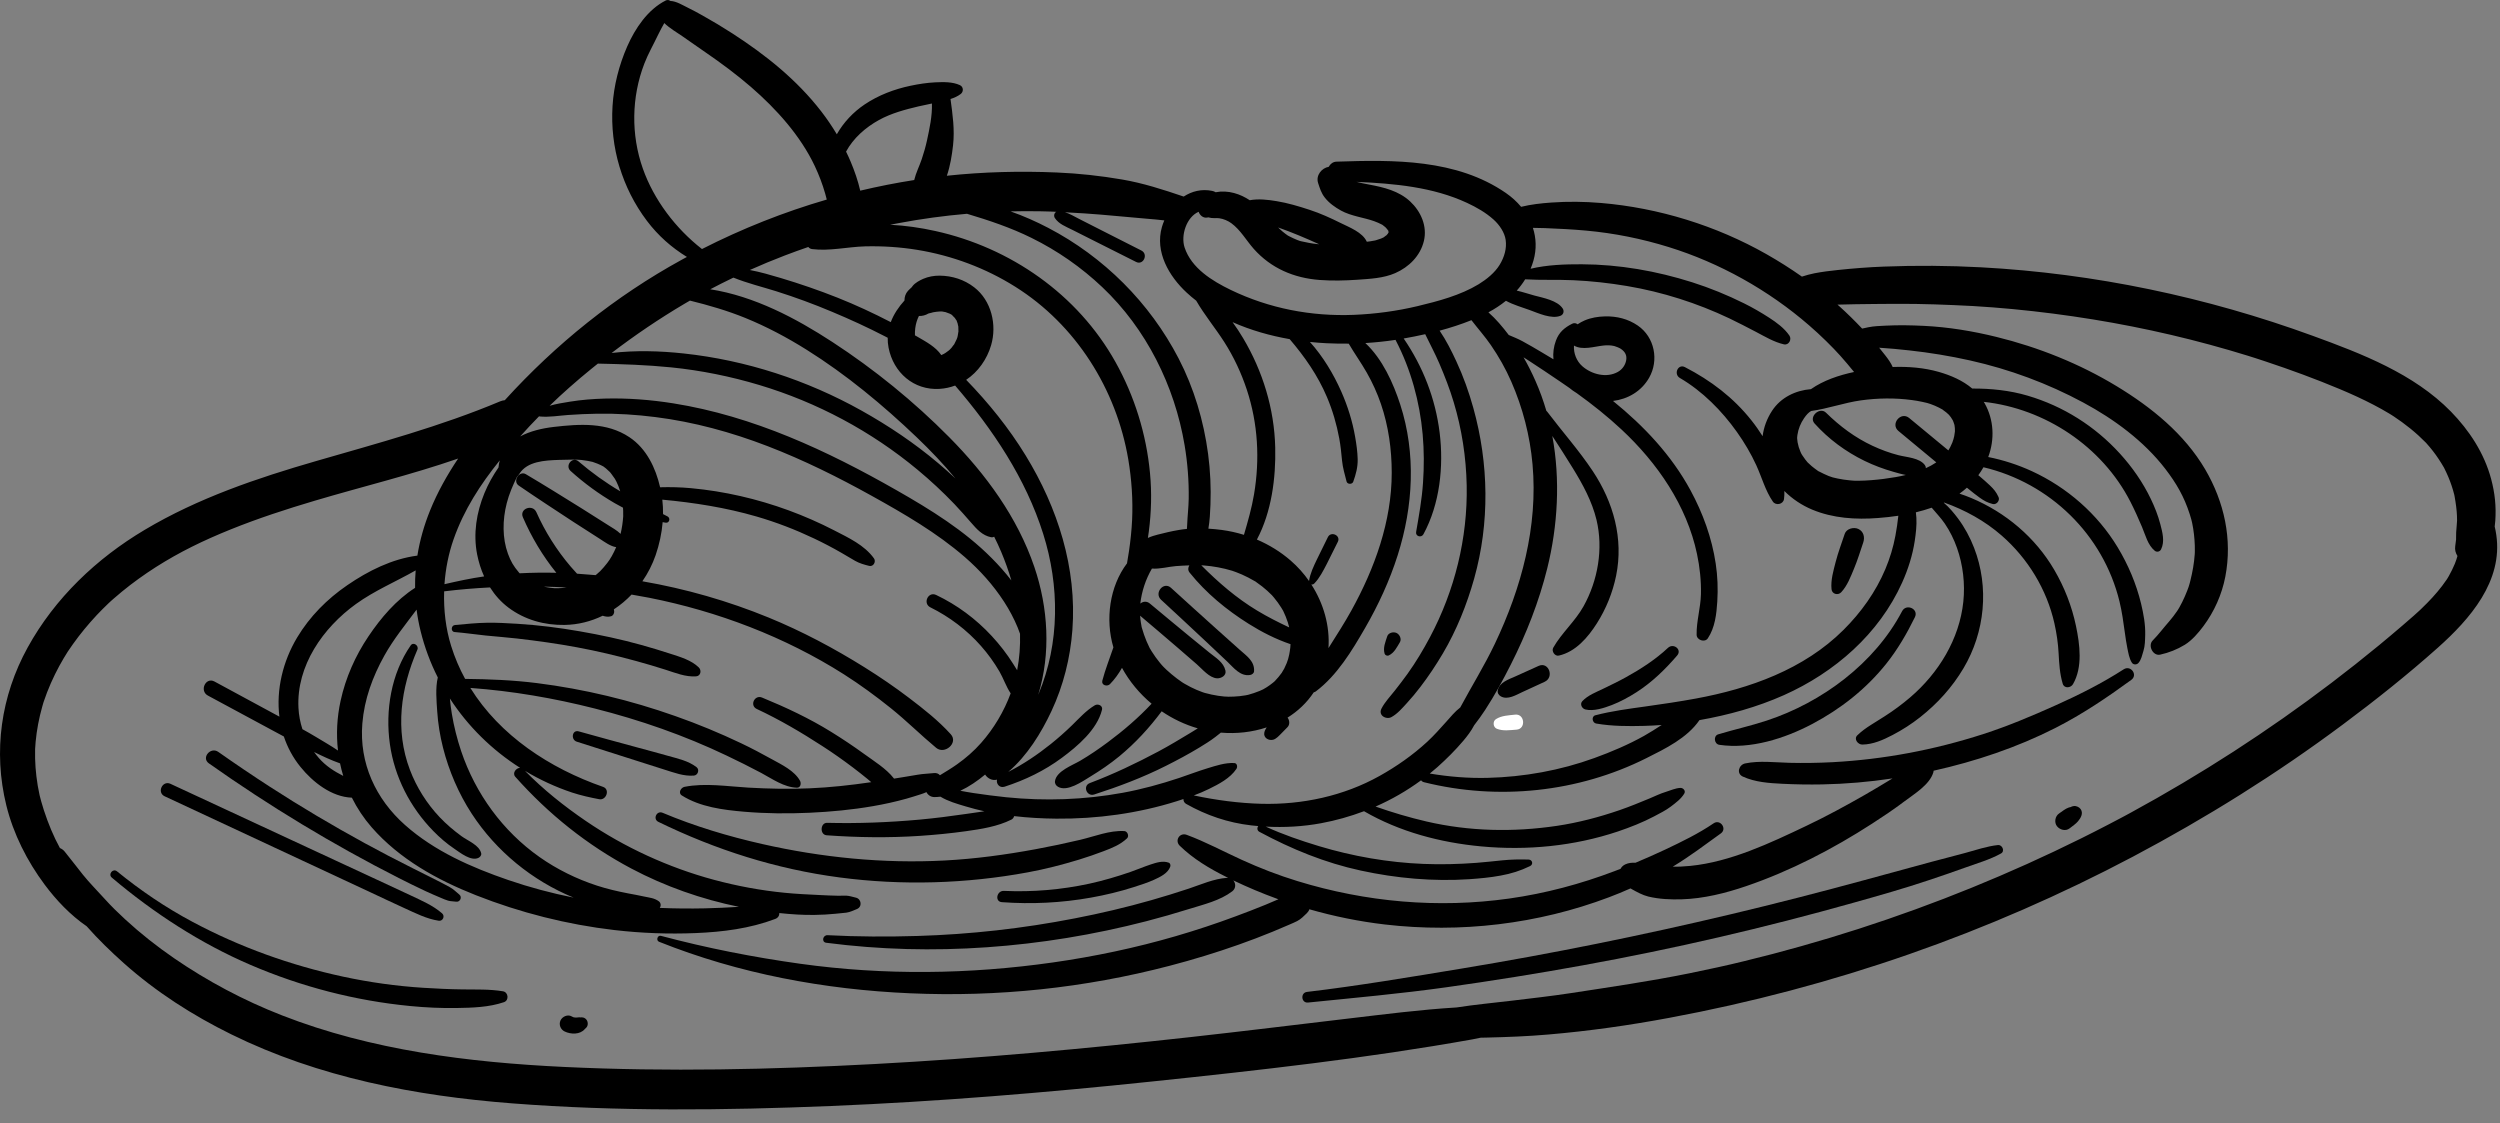 <svg width="158" height="71" viewBox="0 0 158 71" fill="currentColor" xmlns="http://www.w3.org/2000/svg">

<rect x="0" y="0" width="158" height="71" fill="#808080" stroke="none"/>

<path fill-rule="evenodd" clip-rule="evenodd" d="M87.751 14.691L87.749 14.693L87.751 14.691H87.751Z" fill="currentColor"/>

<path fill-rule="evenodd" clip-rule="evenodd" d="M87.745 14.722C87.748 14.716 87.751 14.708 87.755 14.702H87.754C87.75 14.71 87.748 14.716 87.745 14.722Z" fill="currentColor"/>

<path fill-rule="evenodd" clip-rule="evenodd" d="M95.756 45.165C95.338 45.214 94.911 45.218 94.545 45.448C94.324 45.587 94.36 45.966 94.602 46.059C95.005 46.217 95.425 46.143 95.846 46.114C96.456 46.07 96.367 45.095 95.756 45.165Z" fill="white"/>
<path fill-rule="evenodd" clip-rule="evenodd" d="M134.219 42.3C132.856 43.179 131.379 43.923 129.901 44.583C128.409 45.253 126.91 45.886 125.352 46.39C122.252 47.392 119.058 47.997 115.804 48.171C114.903 48.218 114 48.232 113.098 48.21C112.175 48.187 111.203 48.06 110.292 48.249C109.895 48.333 109.721 48.886 110.148 49.081C110.926 49.436 111.814 49.495 112.657 49.536C113.491 49.577 114.325 49.591 115.16 49.575C116.65 49.546 118.135 49.419 119.607 49.196C119.026 49.547 118.446 49.899 117.856 50.237C116.656 50.922 115.442 51.583 114.194 52.178C111.853 53.295 109.36 54.473 106.822 54.725C106.412 54.764 106.066 54.782 105.72 54.772C106.776 54.135 107.759 53.391 108.759 52.67C109.169 52.375 108.72 51.75 108.302 52.033C107.336 52.689 106.298 53.193 105.245 53.691C104.625 53.982 103.998 54.261 103.365 54.525C103.144 54.515 102.923 54.533 102.725 54.625C102.582 54.691 102.481 54.789 102.421 54.908C102.297 54.955 102.172 55.004 102.047 55.053C99.9 55.869 97.665 56.465 95.388 56.787C90.892 57.422 86.328 57.015 81.992 55.683C80.793 55.316 79.617 54.861 78.475 54.339C77.316 53.812 76.195 53.204 74.998 52.761C74.555 52.597 74.222 53.12 74.561 53.452C75.409 54.278 76.431 54.888 77.483 55.413C77.528 55.436 77.576 55.458 77.621 55.481C77.6 55.479 77.581 55.479 77.559 55.479C76.713 55.534 75.919 55.897 75.123 56.163C74.344 56.421 73.558 56.665 72.767 56.89C71.169 57.347 69.552 57.726 67.921 58.042C64.641 58.681 61.331 59.052 57.99 59.153C56.1 59.21 54.191 59.204 52.303 59.104C51.999 59.088 51.901 59.542 52.218 59.583C55.593 60.021 58.971 60.106 62.367 59.868C65.773 59.63 69.141 59.077 72.448 58.221C73.356 57.985 74.261 57.727 75.157 57.446C76.078 57.159 77.099 56.923 77.876 56.333C78.121 56.147 78.109 55.831 77.944 55.64C78.844 56.072 79.764 56.458 80.703 56.8C80.734 56.812 80.766 56.821 80.796 56.833C80.525 56.942 80.258 57.067 79.983 57.179C79.358 57.435 78.727 57.677 78.094 57.911C76.852 58.374 75.59 58.792 74.314 59.163C71.772 59.905 69.178 60.45 66.558 60.825C61.264 61.581 55.883 61.649 50.584 60.911C47.611 60.497 44.675 59.919 41.77 59.145C41.554 59.088 41.444 59.438 41.653 59.52C46.7 61.538 52.097 62.54 57.52 62.776C63.054 63.02 68.552 62.442 73.913 61.04C75.389 60.655 76.847 60.21 78.285 59.702C79.004 59.448 79.716 59.177 80.421 58.888C80.784 58.74 81.145 58.587 81.504 58.429C81.663 58.361 81.825 58.29 81.981 58.212C82.224 58.087 82.398 57.899 82.594 57.712C82.672 57.636 82.724 57.554 82.751 57.466C84.311 57.913 85.901 58.238 87.519 58.427C92.293 58.984 97.191 58.407 101.691 56.706C102.151 56.532 102.603 56.347 103.049 56.147C103.073 56.163 103.097 56.176 103.121 56.19C103.444 56.372 103.811 56.573 104.17 56.661C104.855 56.827 105.586 56.858 106.288 56.837C107.671 56.794 109.05 56.45 110.354 56.005C113.138 55.056 115.85 53.65 118.317 52.054C119.007 51.609 119.692 51.15 120.346 50.656C120.976 50.179 121.949 49.603 122.187 48.816C122.198 48.779 122.203 48.742 122.205 48.709C124.86 48.117 127.473 47.24 129.891 46.012C131.594 45.147 133.158 44.092 134.697 42.969C135.13 42.655 134.664 42.015 134.219 42.3Z" fill="currentColor"/>

<path fill-rule="evenodd" clip-rule="evenodd" d="M68.862 55.845C67.087 56.232 65.261 56.386 63.447 56.304C62.992 56.282 62.85 56.982 63.319 57.017C65.201 57.154 67.09 57.062 68.945 56.73C69.862 56.566 70.77 56.349 71.657 56.064C72.091 55.925 72.532 55.785 72.945 55.597C73.319 55.427 73.803 55.197 73.957 54.784C73.992 54.69 73.969 54.561 73.861 54.52C73.487 54.383 73.088 54.516 72.727 54.633C72.293 54.776 71.873 54.959 71.442 55.108C70.597 55.4 69.736 55.653 68.862 55.845Z" fill="currentColor"/>

<path fill-rule="evenodd" clip-rule="evenodd" d="M42.371 41.318C41.762 41.121 41.148 40.931 40.53 40.761C39.253 40.406 37.951 40.126 36.644 39.9C35.334 39.671 34.018 39.505 32.691 39.423C32.058 39.386 31.424 39.347 30.791 39.357C30.101 39.367 29.434 39.439 28.749 39.502C28.506 39.525 28.474 39.922 28.731 39.945C29.385 40 30.034 40.095 30.689 40.164C31.347 40.23 32.006 40.279 32.665 40.353C33.936 40.499 35.208 40.675 36.466 40.91C37.728 41.144 38.975 41.439 40.212 41.779C40.829 41.949 41.444 42.129 42.054 42.324C42.674 42.523 43.336 42.795 43.993 42.746C44.288 42.724 44.351 42.369 44.166 42.185C43.698 41.722 42.987 41.517 42.371 41.318Z" fill="currentColor"/>

<path fill-rule="evenodd" clip-rule="evenodd" d="M43.855 49.017C44.11 48.997 44.229 48.642 44.019 48.482C43.494 48.08 42.851 47.949 42.217 47.769C41.608 47.595 40.994 47.433 40.382 47.267C39.112 46.921 37.84 46.578 36.572 46.222C36.155 46.105 36.056 46.751 36.456 46.876C37.708 47.269 38.956 47.671 40.206 48.071C40.801 48.262 41.394 48.456 41.99 48.639C42.608 48.831 43.205 49.068 43.855 49.017Z" fill="currentColor"/>

<path fill-rule="evenodd" clip-rule="evenodd" d="M28.72 53.646C29.094 53.898 29.758 54.437 30.233 54.22C30.335 54.173 30.439 54.056 30.413 53.933C30.299 53.41 29.565 53.14 29.165 52.845C28.677 52.488 28.213 52.095 27.796 51.656C26.976 50.793 26.326 49.761 25.904 48.646C24.95 46.124 25.328 43.478 26.379 41.058C26.489 40.804 26.125 40.544 25.956 40.79C24.721 42.573 24.34 44.909 24.641 47.034C24.936 49.108 25.919 51.018 27.378 52.514C27.788 52.935 28.233 53.318 28.72 53.646Z" fill="currentColor"/>

<path fill-rule="evenodd" clip-rule="evenodd" d="M64.968 55.13C66.061 54.929 67.143 54.648 68.206 54.325C68.73 54.165 69.248 53.983 69.76 53.79C70.305 53.583 70.798 53.386 71.229 52.983C71.376 52.844 71.261 52.536 71.06 52.524C70.123 52.469 69.177 52.862 68.273 53.075C67.34 53.296 66.406 53.493 65.464 53.667C63.55 54.021 61.632 54.282 59.686 54.384C55.82 54.587 51.937 54.196 48.165 53.341C46.022 52.855 43.903 52.22 41.877 51.368C41.501 51.208 41.241 51.764 41.609 51.942C45.241 53.712 49.05 54.926 53.06 55.454C57.004 55.976 61.056 55.855 64.968 55.13Z" fill="currentColor"/>

<path fill-rule="evenodd" clip-rule="evenodd" d="M87.763 41.427C88.117 41.263 88.28 40.909 88.473 40.589C88.596 40.386 88.458 40.095 88.259 40.003C88.064 39.911 87.744 39.987 87.672 40.218C87.558 40.575 87.396 40.935 87.507 41.312C87.537 41.409 87.671 41.468 87.763 41.427Z" fill="currentColor"/>

<path fill-rule="evenodd" clip-rule="evenodd" d="M108.662 47.073C110.633 47.362 112.786 46.677 114.517 45.764C116.326 44.809 117.933 43.549 119.211 41.948C119.928 41.052 120.518 40.034 121.022 39.005C121.277 38.485 120.478 38.122 120.212 38.628C118.482 41.923 115.146 44.394 111.655 45.542C110.645 45.874 109.615 46.103 108.598 46.407C108.268 46.505 108.333 47.025 108.662 47.073Z" fill="currentColor"/>

<path fill-rule="evenodd" clip-rule="evenodd" d="M105.415 40.945C104.635 41.678 103.692 42.287 102.757 42.803C102.293 43.061 101.817 43.287 101.34 43.52C100.885 43.741 100.359 43.936 100.007 44.309C99.827 44.498 99.978 44.787 100.202 44.84C100.726 44.965 101.374 44.746 101.867 44.559C102.409 44.35 102.943 44.057 103.431 43.745C104.417 43.11 105.234 42.313 105.995 41.429C106.323 41.048 105.758 40.622 105.415 40.945Z" fill="currentColor"/>

<path fill-rule="evenodd" clip-rule="evenodd" d="M97.244 42.083C96.749 42.308 96.253 42.53 95.757 42.755C95.336 42.944 94.76 43.124 94.658 43.632C94.626 43.794 94.721 43.937 94.856 44.013C95.284 44.253 95.817 43.921 96.209 43.74C96.681 43.523 97.152 43.304 97.624 43.088C98.246 42.8 97.877 41.8 97.244 42.083Z" fill="currentColor"/>

<path fill-rule="evenodd" clip-rule="evenodd" d="M116.366 37.429C116.75 37.017 116.96 36.454 117.173 35.941C117.399 35.402 117.568 34.838 117.757 34.285C117.87 33.955 117.783 33.586 117.444 33.428C117.157 33.295 116.696 33.408 116.586 33.741C116.394 34.325 116.169 34.909 116.017 35.503C115.874 36.062 115.694 36.661 115.753 37.241C115.784 37.552 116.165 37.646 116.366 37.429Z" fill="currentColor"/>

<path fill-rule="evenodd" clip-rule="evenodd" d="M157.441 30.277C157.007 28.648 156.066 27.207 154.897 26.011C152.555 23.616 149.252 22.349 146.168 21.224C139.437 18.767 132.367 17.281 125.21 16.894C123.158 16.785 121.108 16.769 119.055 16.849C118.084 16.886 117.116 16.962 116.152 17.064C115.654 17.115 115.165 17.177 114.674 17.271C114.401 17.324 114.139 17.4 113.881 17.482C113.156 16.972 112.406 16.498 111.638 16.062C108.458 14.257 104.827 13.136 101.186 12.828C100.137 12.74 99.093 12.726 98.042 12.801C97.411 12.846 96.76 12.916 96.135 13.071C95.861 12.743 95.535 12.448 95.171 12.196C92.048 10.044 88.091 10.094 84.46 10.217C84.249 10.223 84.07 10.362 83.975 10.543C83.543 10.613 83.139 11.078 83.308 11.578C83.416 11.908 83.507 12.209 83.728 12.488C83.998 12.836 84.37 13.097 84.751 13.308C85.394 13.663 86.228 13.753 86.85 13.98C87.02 14.043 87.184 14.111 87.344 14.197C87.352 14.201 87.358 14.205 87.362 14.207C87.368 14.211 87.375 14.215 87.382 14.221C87.441 14.266 87.499 14.311 87.555 14.358C87.586 14.385 87.674 14.493 87.663 14.477C87.689 14.512 87.717 14.549 87.74 14.588C87.742 14.598 87.744 14.606 87.745 14.617C87.746 14.619 87.746 14.623 87.748 14.625C87.747 14.635 87.749 14.654 87.753 14.691C87.756 14.683 87.759 14.675 87.762 14.668C87.762 14.67 87.763 14.67 87.763 14.67C87.76 14.678 87.756 14.684 87.753 14.691C87.753 14.695 87.754 14.699 87.754 14.703C87.757 14.695 87.762 14.687 87.766 14.68C87.763 14.688 87.757 14.696 87.754 14.703C87.755 14.711 87.756 14.717 87.757 14.726C87.749 14.73 87.746 14.728 87.745 14.722C87.743 14.726 87.741 14.728 87.74 14.732C87.741 14.73 87.743 14.726 87.745 14.722C87.744 14.716 87.746 14.706 87.751 14.693C87.745 14.707 87.736 14.72 87.727 14.74C87.721 14.752 87.71 14.767 87.7 14.783C87.674 14.814 87.644 14.848 87.618 14.879C87.635 14.854 87.525 14.942 87.445 15.002C87.409 15.018 87.317 15.065 87.284 15.076C87.183 15.113 87.083 15.144 86.981 15.176C86.953 15.184 86.93 15.19 86.91 15.196C86.808 15.219 86.701 15.235 86.597 15.251C86.525 15.261 86.454 15.269 86.383 15.278C86.115 14.68 85.275 14.366 84.733 14.096C84.097 13.78 83.444 13.481 82.769 13.262C82.085 13.037 81.394 12.83 80.684 12.713C80.125 12.621 79.537 12.551 78.984 12.654C78.684 12.457 78.359 12.297 77.993 12.199C77.618 12.097 77.21 12.074 76.829 12.15C76.764 12.111 76.688 12.078 76.6 12.062C75.936 11.929 75.323 12.087 74.809 12.423C73.538 11.99 72.234 11.568 70.909 11.343C69.549 11.11 68.177 10.96 66.8 10.902C64.476 10.802 62.153 10.861 59.842 11.107C60.057 10.48 60.164 9.793 60.233 9.181C60.344 8.189 60.206 7.238 60.072 6.257C60.306 6.183 60.529 6.085 60.721 5.937C60.91 5.789 60.894 5.488 60.669 5.382C60.194 5.161 59.618 5.183 59.108 5.204C58.587 5.229 58.059 5.311 57.548 5.419C56.523 5.634 55.52 6.013 54.645 6.601C53.925 7.085 53.312 7.736 52.887 8.486C52.587 7.984 52.258 7.502 51.903 7.041C50.358 5.043 48.391 3.471 46.281 2.109C45.669 1.713 45.047 1.341 44.412 0.986C44.101 0.81 43.791 0.642 43.471 0.486C43.132 0.322 42.763 0.084 42.38 0.06C42.374 0.06 42.37 0.06 42.365 0.06C42.286 -0.001 42.182 -0.024 42.075 0.031C40.938 0.603 40.142 1.793 39.641 2.933C39.12 4.122 38.791 5.41 38.712 6.704C38.551 9.304 39.314 11.876 40.886 13.958C41.595 14.897 42.44 15.64 43.413 16.239C43.309 16.296 43.205 16.35 43.099 16.409C38.886 18.718 35.13 21.741 31.904 25.292C31.805 25.302 31.706 25.325 31.608 25.366C27.834 26.952 23.912 28.001 19.988 29.136C16.239 30.22 12.52 31.478 9.149 33.484C6.101 35.295 3.468 37.8 1.748 40.922C0.056 43.992 -0.437 47.492 0.399 50.897C0.844 52.706 1.712 54.418 2.823 55.909C3.56 56.897 4.447 57.833 5.475 58.538C6.208 59.366 7.004 60.14 7.816 60.864C9.854 62.684 12.17 64.167 14.619 65.372C20.151 68.097 26.262 69.261 32.371 69.733C39.047 70.251 45.786 70.174 52.473 69.901C59.263 69.622 66.038 69.061 72.796 68.352C79.564 67.643 86.338 66.889 93.037 65.692C93.218 65.661 93.397 65.624 93.575 65.583C93.704 65.581 93.832 65.577 93.962 65.575C95.263 65.544 96.553 65.495 97.85 65.382C100.418 65.163 102.956 64.802 105.491 64.329C110.639 63.372 115.718 62.028 120.662 60.304C125.52 58.611 130.251 56.548 134.8 54.142C139.426 51.693 143.873 48.917 148.07 45.788C150.132 44.253 152.152 42.646 154.071 40.935C156.101 39.124 158.191 36.738 157.766 33.806C157.741 33.628 157.706 33.451 157.665 33.275C157.682 33.152 157.693 33.031 157.703 32.91C157.765 31.995 157.676 31.161 157.441 30.277ZM155.282 32.911C155.294 32.716 155.283 32.853 155.282 32.911ZM153.336 28.003C153.426 28.093 153.374 28.04 153.336 28.003ZM97.641 14.417C98.514 14.452 99.383 14.495 100.253 14.575C102.018 14.735 103.77 15.089 105.462 15.614C108.681 16.612 111.76 18.329 114.338 20.565C114.704 20.881 115.061 21.212 115.408 21.551C115.769 21.904 116.05 22.199 116.301 22.477C116.602 22.813 116.893 23.159 117.177 23.51C116.214 23.715 115.245 24.039 114.452 24.594C113.476 24.672 112.544 25.121 111.993 25.963C111.67 26.457 111.468 27.006 111.397 27.567C111.18 27.225 110.949 26.891 110.695 26.573C109.549 25.126 108.12 24.044 106.486 23.202C106.047 22.977 105.755 23.647 106.168 23.888C107.594 24.72 108.823 25.964 109.775 27.304C110.243 27.964 110.662 28.669 110.999 29.406C111.348 30.168 111.568 31.01 112.045 31.701C112.232 31.973 112.703 31.875 112.749 31.541C112.772 31.373 112.779 31.201 112.77 31.031C113.272 31.531 113.871 31.933 114.533 32.209C115.846 32.756 117.289 32.848 118.693 32.738C119.114 32.707 119.545 32.66 119.975 32.595C119.929 33.023 119.867 33.449 119.79 33.857C119.655 34.582 119.44 35.291 119.154 35.97C118.545 37.415 117.621 38.704 116.51 39.81C114.008 42.302 110.58 43.523 107.171 44.15C106.119 44.343 105.06 44.5 104 44.648C102.933 44.798 101.872 44.933 100.829 45.205C100.558 45.275 100.629 45.687 100.878 45.728C101.882 45.9 102.898 45.902 103.914 45.876C104.282 45.866 104.651 45.847 105.018 45.819C104.653 46.055 104.288 46.292 103.911 46.503C102.907 47.064 101.846 47.515 100.766 47.907C98.607 48.692 96.311 49.104 94.014 49.161C92.79 49.19 91.57 49.091 90.362 48.888C90.525 48.755 90.688 48.618 90.846 48.48C91.427 47.96 91.98 47.41 92.483 46.816C92.718 46.537 92.981 46.199 93.168 45.836C93.409 45.529 93.638 45.209 93.857 44.875C94.459 43.953 94.989 42.979 95.485 41.996C96.465 40.06 97.264 38.025 97.787 35.918C98.454 33.227 98.62 30.316 98.106 27.553C98.55 28.229 98.985 28.912 99.408 29.598C100.032 30.612 100.616 31.686 100.898 32.85C101.338 34.678 100.987 36.688 100.079 38.319C99.547 39.274 98.694 40.001 98.165 40.934C98.041 41.151 98.261 41.491 98.517 41.434C99.579 41.196 100.36 40.282 100.924 39.393C101.508 38.471 101.92 37.452 102.139 36.383C102.616 34.043 101.968 31.742 100.666 29.778C99.79 28.46 98.734 27.276 97.781 26.016C97.764 25.995 97.746 25.977 97.728 25.961C97.54 25.322 97.316 24.695 97.046 24.086C96.821 23.574 96.569 23.07 96.288 22.582C96.388 22.645 96.487 22.709 96.587 22.773C97.269 23.212 97.939 23.669 98.612 24.123C98.802 24.252 98.991 24.383 99.18 24.514C99.327 24.637 99.484 24.748 99.651 24.848C100.638 25.557 101.591 26.315 102.48 27.145C104.744 29.256 106.606 31.95 107.252 35.018C107.428 35.852 107.519 36.706 107.499 37.557C107.479 38.418 107.211 39.266 107.226 40.121C107.232 40.455 107.745 40.627 107.935 40.342C108.386 39.668 108.484 38.807 108.533 38.014C108.582 37.215 108.554 36.416 108.434 35.623C108.19 33.994 107.624 32.434 106.84 30.988C105.635 28.765 103.894 26.922 101.941 25.34C102.875 25.227 103.733 24.735 104.223 23.877C104.856 22.772 104.574 21.307 103.509 20.576C102.891 20.152 102.181 19.978 101.436 19.996C101.006 20.006 100.548 20.078 100.153 20.25C100.007 20.313 99.849 20.395 99.703 20.496C99.612 20.422 99.49 20.394 99.362 20.459C98.876 20.705 98.526 21 98.334 21.527C98.194 21.902 98.138 22.308 98.177 22.707C97.933 22.559 97.687 22.41 97.439 22.266C97.035 22.028 96.63 21.784 96.216 21.563C95.938 21.413 95.644 21.295 95.353 21.172C94.975 20.676 94.552 20.164 94.068 19.74C94.462 19.529 94.834 19.285 95.176 19.01C95.643 19.268 96.189 19.416 96.677 19.596C97.219 19.793 98.055 20.184 98.624 19.957C98.814 19.883 98.871 19.662 98.763 19.498C98.43 18.986 97.519 18.824 96.968 18.676C96.61 18.578 96.234 18.451 95.858 18.366C96.055 18.145 96.234 17.909 96.391 17.653C97.4 17.714 98.423 17.663 99.434 17.71C100.568 17.761 101.708 17.888 102.829 18.077C105.068 18.456 107.253 19.151 109.305 20.126C109.866 20.392 110.416 20.685 110.968 20.97C111.537 21.267 112.111 21.618 112.743 21.763C113.053 21.833 113.255 21.452 113.091 21.21C112.775 20.745 112.287 20.388 111.82 20.085C111.303 19.751 110.778 19.446 110.227 19.173C109.167 18.646 108.071 18.198 106.942 17.839C104.686 17.124 102.34 16.712 99.969 16.702C98.913 16.698 97.784 16.735 96.734 16.985C96.802 16.819 96.864 16.645 96.915 16.467C97.12 15.746 97.088 15.045 96.88 14.401C97.133 14.403 97.388 14.407 97.641 14.417ZM122.008 25.534C122.191 25.598 122.369 25.675 122.543 25.762C122.62 25.801 122.697 25.844 122.773 25.887C122.757 25.885 122.979 26.043 123.003 26.063C123.061 26.112 123.116 26.163 123.171 26.215C123.175 26.227 123.288 26.362 123.297 26.373C123.31 26.391 123.41 26.561 123.408 26.547C123.425 26.584 123.441 26.621 123.456 26.66C123.467 26.685 123.515 26.85 123.522 26.857C123.533 26.923 123.542 26.99 123.547 27.056C123.55 27.085 123.548 27.244 123.552 27.261C123.541 27.363 123.528 27.462 123.507 27.562C123.492 27.634 123.475 27.705 123.454 27.775C123.47 27.716 123.398 27.941 123.388 27.968C123.347 28.068 123.302 28.165 123.253 28.261C123.243 28.281 123.157 28.423 123.148 28.447C123.144 28.453 123.14 28.459 123.136 28.465C122.312 27.783 121.487 27.102 120.661 26.418C120.133 25.98 119.454 26.801 119.982 27.238C120.779 27.898 121.575 28.56 122.372 29.22C122.358 29.23 122.345 29.24 122.331 29.249C122.147 29.374 121.938 29.487 121.714 29.587C121.716 29.523 121.698 29.456 121.654 29.396C121.309 28.927 120.503 28.904 119.979 28.767C119.416 28.622 118.872 28.421 118.345 28.175C117.238 27.659 116.273 26.937 115.405 26.083C115.005 25.688 114.297 26.337 114.678 26.761C115.566 27.749 116.645 28.544 117.837 29.126C118.426 29.413 119.043 29.642 119.673 29.821C119.89 29.882 120.164 29.966 120.447 30.018C120.224 30.073 120.007 30.118 119.8 30.153C119.293 30.241 118.782 30.307 118.269 30.346C118.009 30.368 117.748 30.379 117.487 30.383C117.4 30.383 117.313 30.383 117.226 30.381C117.077 30.379 117.053 30.377 117.159 30.379C117.073 30.373 116.986 30.365 116.9 30.357C116.643 30.334 116.387 30.294 116.134 30.242C115.843 30.179 115.805 30.172 115.577 30.086C115.369 30.006 115.176 29.902 114.975 29.803C114.946 29.789 114.924 29.78 114.909 29.772C114.894 29.76 114.878 29.747 114.852 29.729C114.732 29.643 114.612 29.555 114.498 29.459C114.414 29.387 114.334 29.312 114.254 29.236C114.158 29.138 114.151 29.131 114.232 29.212C114.185 29.155 114.138 29.101 114.093 29.042C114.027 28.954 113.97 28.862 113.906 28.774C113.877 28.723 113.858 28.694 113.851 28.686C113.831 28.645 113.811 28.604 113.793 28.563C113.75 28.463 113.712 28.362 113.68 28.258C113.667 28.221 113.611 27.947 113.608 27.961C113.598 27.881 113.59 27.801 113.58 27.719C113.58 27.682 113.58 27.656 113.58 27.639C113.585 27.59 113.589 27.541 113.596 27.492C113.653 27.105 113.802 26.74 114.018 26.429C114.159 26.226 114.292 26.072 114.464 25.974C115.523 25.831 116.542 25.453 117.604 25.304C118.672 25.156 119.758 25.14 120.827 25.283C121.047 25.312 121.265 25.349 121.483 25.396C121.588 25.417 121.693 25.443 121.798 25.468C121.8 25.474 122.009 25.538 122.008 25.534ZM79.724 50.8C78.305 50.763 76.844 50.568 75.448 50.271C75.772 50.15 76.091 50.017 76.401 49.865C77.023 49.56 77.747 49.187 78.141 48.593C78.223 48.47 78.195 48.234 78.004 48.224C77.43 48.197 76.868 48.386 76.323 48.552C75.716 48.735 75.124 48.966 74.522 49.167C73.353 49.556 72.163 49.882 70.951 50.105C68.52 50.55 66.047 50.636 63.59 50.386C62.895 50.316 62.199 50.22 61.505 50.118C61.233 50.079 60.964 50.026 60.692 49.977C61.256 49.713 61.785 49.348 62.26 48.952C62.406 49.192 62.719 49.358 63.011 49.274C62.95 49.526 63.164 49.825 63.492 49.719C64.791 49.297 66.01 48.709 67.108 47.895C68.106 47.155 69.335 46.116 69.647 44.858C69.712 44.59 69.392 44.458 69.195 44.573C68.656 44.891 68.201 45.399 67.754 45.835C67.326 46.251 66.874 46.651 66.409 47.024C65.575 47.692 64.673 48.299 63.719 48.786C64.913 47.772 65.808 46.319 66.455 44.936C67.206 43.333 67.644 41.577 67.775 39.813C68.066 35.899 66.853 32.104 64.823 28.788C63.755 27.044 62.48 25.468 61.062 24.005C61.816 23.501 62.377 22.71 62.639 21.815C63.017 20.526 62.657 18.995 61.566 18.155C60.934 17.667 60.182 17.43 59.389 17.421C59.044 17.417 58.67 17.482 58.352 17.62C58.124 17.72 57.834 17.874 57.676 18.077C57.663 18.093 57.623 18.145 57.623 18.151C57.543 18.229 57.457 18.299 57.383 18.383C57.23 18.551 57.16 18.772 57.163 18.992C56.793 19.398 56.484 19.859 56.297 20.359C55.2 19.791 54.078 19.269 52.929 18.812C51.752 18.345 50.554 17.933 49.342 17.57C48.702 17.379 48.05 17.189 47.389 17.064C48.117 16.738 48.856 16.431 49.602 16.146C50.093 15.958 50.588 15.779 51.085 15.609C51.14 15.677 51.217 15.728 51.317 15.742C52.42 15.883 53.572 15.599 54.682 15.57C55.785 15.543 56.892 15.615 57.982 15.793C60.17 16.152 62.288 16.941 64.167 18.123C67.998 20.529 70.558 24.6 71.308 29.039C71.519 30.295 71.609 31.592 71.549 32.865C71.517 33.519 71.448 34.176 71.353 34.824C71.314 35.086 71.27 35.344 71.227 35.603C70.122 37.062 69.844 39.152 70.367 40.914C70.133 41.613 69.852 42.307 69.667 43.018C69.592 43.307 69.972 43.413 70.145 43.241C70.444 42.938 70.697 42.585 70.91 42.208C71.382 43.073 72.023 43.841 72.781 44.474C71.945 45.369 71.005 46.173 70.024 46.902C69.455 47.326 68.873 47.724 68.26 48.084C67.773 48.369 66.774 48.729 66.676 49.359C66.652 49.519 66.734 49.646 66.865 49.724C67.448 50.068 68.415 49.382 68.901 49.085C69.54 48.696 70.165 48.272 70.743 47.796C71.76 46.956 72.635 46.003 73.418 44.954C74.117 45.431 74.889 45.798 75.7 46.032C75.556 46.12 75.415 46.208 75.272 46.296C74.591 46.706 73.913 47.118 73.21 47.493C71.806 48.241 70.368 48.927 68.879 49.489C68.409 49.665 68.68 50.364 69.153 50.212C70.707 49.712 72.239 49.132 73.698 48.396C74.406 48.039 75.111 47.664 75.791 47.251C76.138 47.04 76.489 46.823 76.813 46.575C76.923 46.489 77.043 46.399 77.158 46.302C78.14 46.386 79.137 46.275 80.055 45.97C79.986 46.07 79.93 46.177 79.906 46.29C79.832 46.628 80.177 46.825 80.463 46.751C80.662 46.698 80.839 46.495 80.981 46.353C81.112 46.22 81.242 46.087 81.371 45.955C81.528 45.795 81.505 45.523 81.374 45.353C82.023 44.949 82.593 44.415 83.031 43.753C83.076 43.745 83.121 43.728 83.165 43.693C84.507 42.681 85.44 41.132 86.27 39.695C87.115 38.232 87.824 36.697 88.335 35.086C89.314 32.004 89.503 28.67 88.495 25.566C88.057 24.214 87.371 22.689 86.29 21.681C86.928 21.642 87.564 21.576 88.198 21.48C88.201 21.488 88.205 21.498 88.21 21.507C89.167 23.343 89.728 25.39 89.912 27.448C90.003 28.464 90.005 29.497 89.934 30.514C89.864 31.565 89.677 32.586 89.499 33.621C89.451 33.902 89.829 34.004 89.959 33.768C90.999 31.852 91.249 29.485 90.986 27.348C90.721 25.198 89.934 23.176 88.713 21.393C89.163 21.315 89.62 21.223 90.073 21.121C90.37 21.738 90.695 22.34 90.966 22.971C91.309 23.774 91.624 24.582 91.874 25.418C92.388 27.123 92.659 28.898 92.695 30.678C92.76 34.008 91.938 37.326 90.378 40.262C89.95 41.067 89.486 41.846 88.954 42.588C88.698 42.947 88.427 43.293 88.156 43.641C87.862 44.02 87.522 44.362 87.305 44.791C87.097 45.211 87.599 45.508 87.943 45.318C88.328 45.105 88.624 44.752 88.919 44.431C89.219 44.107 89.498 43.767 89.766 43.417C90.284 42.741 90.756 42.03 91.189 41.298C92.059 39.825 92.704 38.212 93.167 36.568C94.156 33.045 94.095 29.302 93.115 25.785C92.835 24.779 92.483 23.787 92.043 22.842C91.74 22.186 91.4 21.508 90.984 20.899C91.668 20.715 92.343 20.497 92.995 20.235C93.4 20.762 93.847 21.262 94.224 21.811C94.725 22.541 95.159 23.307 95.514 24.12C96.24 25.78 96.694 27.54 96.856 29.347C97.209 33.271 96.153 37.163 94.475 40.687C93.819 42.066 93.008 43.369 92.288 44.712C91.953 44.968 91.668 45.319 91.404 45.614C91.015 46.047 90.633 46.481 90.204 46.878C89.293 47.718 88.265 48.439 87.184 49.042C84.922 50.306 82.306 50.866 79.724 50.8ZM43.262 19.197C43.376 19.129 43.49 19.064 43.605 18.998C44.792 19.291 45.977 19.635 47.108 20.096C48.453 20.645 49.745 21.332 50.974 22.102C53.483 23.672 55.809 25.604 57.946 27.645C58.8 28.461 59.624 29.323 60.383 30.239C60.031 29.907 59.667 29.587 59.297 29.274C57.794 28.004 56.158 26.907 54.444 25.948C50.992 24.018 47.144 22.762 43.211 22.339C41.69 22.175 40.162 22.134 38.654 22.308C40.128 21.183 41.669 20.138 43.262 19.197ZM59.986 27.626C57.764 25.38 55.251 23.337 52.603 21.612C50.288 20.102 47.66 18.717 44.889 18.282C45.347 18.04 45.81 17.805 46.278 17.581C46.301 17.569 46.327 17.558 46.352 17.546C47.228 17.901 48.16 18.126 49.062 18.409C50.255 18.786 51.432 19.219 52.587 19.706C53.718 20.179 54.833 20.69 55.922 21.253C55.983 21.284 56.042 21.316 56.103 21.347C56.099 21.552 56.116 21.763 56.158 21.978C56.465 23.542 57.743 24.673 59.373 24.578C59.722 24.557 60.053 24.484 60.364 24.367C62.745 27.135 64.826 30.236 65.93 33.74C66.966 37.019 66.981 40.638 65.645 43.84C65.635 43.863 65.626 43.885 65.617 43.906C66.419 41.289 66.251 38.42 65.371 35.832C64.305 32.693 62.298 29.96 59.986 27.626ZM57.844 20.74C57.879 20.461 57.958 20.205 58.075 19.97C58.278 19.98 58.486 19.927 58.681 19.812C58.749 19.798 58.817 19.783 58.883 19.763C58.916 19.753 58.94 19.747 58.952 19.742C58.975 19.738 58.998 19.732 59.023 19.728C59.139 19.707 59.257 19.695 59.376 19.687C59.417 19.683 59.461 19.683 59.504 19.683C59.51 19.683 59.516 19.683 59.524 19.683C59.616 19.701 59.706 19.716 59.796 19.734C59.729 19.724 59.98 19.802 60.026 19.826C60.057 19.842 60.088 19.857 60.119 19.875C60.131 19.883 60.145 19.895 60.169 19.912C60.206 19.945 60.34 20.102 60.346 20.094C60.395 20.17 60.456 20.27 60.446 20.231C60.489 20.333 60.522 20.436 60.557 20.54C60.481 20.319 60.559 20.585 60.566 20.64C60.571 20.683 60.566 20.96 60.577 20.919C60.562 21.026 60.541 21.132 60.525 21.239C60.51 21.296 60.502 21.325 60.502 21.333C60.486 21.372 60.474 21.411 60.458 21.448C60.413 21.553 60.362 21.657 60.306 21.758C60.304 21.746 60.155 21.959 60.132 21.985C60.097 22.024 60.059 22.063 60.022 22.1C60.007 22.114 59.986 22.131 59.958 22.155C59.897 22.206 59.832 22.251 59.766 22.296C59.682 22.347 59.648 22.368 59.663 22.36C59.6 22.393 59.544 22.421 59.49 22.442C59.142 21.926 58.529 21.6 57.999 21.292C57.941 21.259 57.883 21.226 57.824 21.192C57.818 21.048 57.825 20.898 57.844 20.74ZM61.114 13.511C62.507 13.927 63.877 14.386 65.189 15.034C66.829 15.841 68.336 16.891 69.663 18.147C72.442 20.778 74.234 24.374 74.867 28.137C75.055 29.254 75.142 30.391 75.126 31.524C75.117 32.069 75.05 32.612 75.029 33.157C75.026 33.247 75.02 33.337 75.014 33.427C74.844 33.443 74.675 33.464 74.51 33.493C74.029 33.573 73.609 33.677 73.175 33.786C72.975 33.837 72.752 33.903 72.547 33.997C72.569 33.856 72.589 33.718 72.607 33.581C72.765 32.36 72.796 31.126 72.68 29.901C72.448 27.434 71.704 25.038 70.496 22.876C68.109 18.604 63.86 15.649 59.111 14.599C58.176 14.39 57.218 14.255 56.257 14.204C56.439 14.169 56.619 14.134 56.8 14.101C58.228 13.831 59.667 13.636 61.114 13.511ZM78.119 36.159C78.242 36.204 78.364 36.255 78.484 36.307C78.76 36.428 79.028 36.569 79.287 36.721C79.315 36.737 79.332 36.746 79.346 36.752C79.353 36.76 79.371 36.774 79.408 36.799C79.53 36.885 79.652 36.973 79.77 37.065C79.987 37.237 80.194 37.422 80.388 37.62C80.433 37.671 80.478 37.722 80.52 37.774C80.603 37.874 80.683 37.977 80.76 38.083C80.837 38.188 80.909 38.296 80.978 38.407C81.016 38.468 81.053 38.53 81.089 38.593C81.094 38.601 81.099 38.61 81.103 38.62C81.215 38.854 81.314 39.091 81.391 39.337C81.401 39.37 81.452 39.56 81.468 39.614C81.469 39.626 81.472 39.637 81.474 39.651C80.785 39.327 80.106 38.983 79.451 38.588C78.144 37.801 76.995 36.805 75.921 35.727C75.978 35.731 76.032 35.733 76.081 35.737C76.686 35.784 77.287 35.895 77.871 36.071C77.861 36.07 78.075 36.142 78.119 36.159ZM78.564 21.37C78.362 21.032 78.141 20.69 77.899 20.36C79.043 20.87 80.274 21.218 81.508 21.434C82.457 22.543 83.289 23.735 83.865 25.098C84.222 25.94 84.477 26.817 84.642 27.715C84.728 28.178 84.772 28.641 84.817 29.11C84.862 29.567 84.99 29.987 85.103 30.432C85.15 30.618 85.46 30.625 85.524 30.448C85.694 29.971 85.817 29.526 85.805 29.016C85.794 28.551 85.727 28.078 85.647 27.621C85.478 26.635 85.175 25.666 84.772 24.754C84.276 23.633 83.619 22.537 82.787 21.611C83.142 21.648 83.496 21.676 83.844 21.693C84.311 21.714 84.775 21.724 85.239 21.718C85.603 22.341 86.025 22.927 86.382 23.554C86.741 24.185 87.04 24.843 87.275 25.529C87.751 26.921 87.957 28.402 87.957 29.873C87.959 32.951 86.879 35.926 85.403 38.592C84.977 39.362 84.502 40.098 84.034 40.842C84.01 40.881 83.984 40.92 83.959 40.959C84.055 39.551 83.65 38.135 82.876 36.938C82.939 36.95 83.007 36.932 83.061 36.879C83.4 36.533 83.632 36.064 83.855 35.637C84.093 35.174 84.32 34.705 84.552 34.241C84.752 33.841 84.118 33.548 83.921 33.948C83.692 34.415 83.456 34.88 83.233 35.348C83.025 35.782 82.801 36.241 82.731 36.719C82.4 36.244 82.008 35.807 81.566 35.424C80.934 34.875 80.209 34.43 79.436 34.1C80.364 32.354 80.639 30.205 80.594 28.282C80.537 25.843 79.81 23.464 78.564 21.37ZM81.32 41.909C81.272 42.026 81.22 42.143 81.162 42.257C81.132 42.314 80.987 42.544 81.016 42.509C80.879 42.7 80.731 42.878 80.569 43.046C80.566 43.048 80.564 43.05 80.561 43.054C80.52 43.087 80.483 43.12 80.443 43.154C80.322 43.252 80.197 43.342 80.067 43.426C80.032 43.449 79.874 43.539 79.834 43.565C79.772 43.592 79.633 43.657 79.606 43.668C79.368 43.77 79.124 43.842 78.876 43.914C78.82 43.926 78.763 43.937 78.707 43.947C78.585 43.968 78.463 43.984 78.34 43.998C78.097 44.023 77.856 44.033 77.611 44.033C77.652 44.031 77.421 44.023 77.365 44.019C77.24 44.007 77.115 43.992 76.992 43.974C76.707 43.933 76.428 43.869 76.15 43.794C76.147 43.794 76.121 43.784 76.096 43.778C76.055 43.764 75.987 43.741 75.972 43.735C75.856 43.692 75.74 43.647 75.624 43.598C75.37 43.489 75.123 43.364 74.883 43.223C74.85 43.206 74.817 43.184 74.783 43.164C74.76 43.148 74.709 43.117 74.698 43.109C74.591 43.033 74.481 42.959 74.376 42.879C74.153 42.709 73.936 42.529 73.73 42.338C73.675 42.287 73.623 42.234 73.569 42.182C73.57 42.184 73.536 42.149 73.511 42.123C73.481 42.09 73.425 42.027 73.417 42.02C73.38 41.977 73.344 41.934 73.308 41.891C73.118 41.661 72.944 41.418 72.785 41.164C72.757 41.117 72.728 41.068 72.7 41.021C72.648 40.937 72.719 41.072 72.644 40.923C72.579 40.788 72.514 40.653 72.457 40.517C72.344 40.242 72.246 39.964 72.166 39.677C72.109 39.472 72.144 39.581 72.153 39.626C72.133 39.538 72.118 39.448 72.105 39.358C72.082 39.216 72.067 39.073 72.056 38.928C72.056 38.924 72.055 38.918 72.055 38.912C72.859 39.596 73.666 40.273 74.464 40.965C74.856 41.303 75.245 41.643 75.636 41.981C75.989 42.286 76.427 42.842 76.918 42.87C77.171 42.882 77.522 42.7 77.448 42.38C77.325 41.847 76.843 41.577 76.436 41.247C76.016 40.903 75.597 40.562 75.177 40.22C74.337 39.534 73.508 38.837 72.675 38.146C72.465 37.97 72.23 38.011 72.068 38.146C72.155 37.376 72.406 36.613 72.802 35.933C73.297 35.974 73.853 35.814 74.319 35.777C74.6 35.754 74.884 35.744 75.166 35.732C75.082 35.869 75.064 36.041 75.183 36.187C76.222 37.484 77.523 38.552 78.926 39.431C79.748 39.947 80.633 40.398 81.561 40.712C81.558 40.769 81.552 40.892 81.546 40.933C81.528 41.08 81.507 41.224 81.478 41.369C81.456 41.471 81.431 41.57 81.404 41.67C81.407 41.653 81.338 41.86 81.32 41.909ZM80.559 43.054C80.525 43.083 80.415 43.204 80.559 43.054ZM81.087 38.591C81.056 38.53 81.04 38.509 81.087 38.591ZM101.326 21.839C101.569 21.812 101.786 21.814 102.024 21.87C102.113 21.89 102.365 21.995 102.434 22.044C102.727 22.245 102.823 22.47 102.777 22.757C102.729 23.054 102.541 23.341 102.249 23.505C101.534 23.907 100.586 23.661 99.999 23.142C99.636 22.822 99.442 22.322 99.475 21.841C100.014 22.152 100.752 21.9 101.326 21.839ZM87.74 14.585C87.724 14.478 87.702 14.517 87.74 14.585ZM87.766 14.675C87.782 14.642 87.79 14.618 87.764 14.667C87.763 14.665 87.763 14.665 87.763 14.663C87.79 14.607 87.828 14.552 87.766 14.675ZM87.698 14.782C87.668 14.822 87.641 14.853 87.698 14.782ZM86.908 15.197C86.858 15.208 86.777 15.234 86.908 15.197ZM82.087 14.878C82.516 15.06 82.947 15.239 83.371 15.437C83.322 15.433 83.273 15.429 83.225 15.423C82.891 15.39 82.567 15.322 82.239 15.249C82.225 15.245 82.157 15.226 82.136 15.222C82.086 15.204 82.034 15.187 81.987 15.167C81.814 15.101 81.654 15.019 81.49 14.939C81.481 14.935 81.409 14.894 81.394 14.888C81.346 14.855 81.296 14.82 81.251 14.786C81.118 14.688 80.994 14.583 80.874 14.47C80.841 14.439 80.811 14.407 80.779 14.376C81.219 14.534 81.656 14.697 82.087 14.878ZM79.243 15.735C80.334 16.958 81.778 17.573 83.4 17.694C84.194 17.753 84.988 17.735 85.783 17.68C86.583 17.623 87.436 17.586 88.18 17.26C89.046 16.879 89.763 16.17 89.989 15.235C90.215 14.296 89.802 13.364 89.118 12.727C88.4 12.065 87.469 11.84 86.537 11.666C86.251 11.611 85.973 11.559 85.732 11.494C88.109 11.597 90.562 11.818 92.721 12.824C93.319 13.103 93.89 13.428 94.383 13.867C94.782 14.224 95.093 14.705 95.158 15.16C95.234 15.697 95.082 16.24 94.772 16.746C94.466 17.242 93.96 17.65 93.448 17.965C92.3 18.664 90.89 19.035 89.594 19.346C88.284 19.66 86.91 19.844 85.555 19.899C82.869 20.004 80.221 19.497 77.792 18.327C76.612 17.757 75.298 16.952 74.865 15.638C74.616 14.876 74.986 13.718 75.754 13.384C75.826 13.609 76.046 13.794 76.293 13.751C76.316 13.745 76.341 13.741 76.362 13.737C76.492 13.772 76.615 13.79 76.775 13.788C76.879 13.788 76.93 13.774 77.059 13.794C77.324 13.829 77.621 13.96 77.82 14.107C78.403 14.532 78.769 15.202 79.243 15.735ZM65.728 13.353C65.868 13.355 66.004 13.359 66.142 13.363C66.236 13.365 66.328 13.369 66.419 13.371C66.45 13.373 66.481 13.373 66.513 13.375C66.525 13.375 66.542 13.375 66.567 13.377C66.631 13.379 66.692 13.385 66.755 13.387C66.623 13.459 66.582 13.649 66.668 13.78C66.913 14.157 67.369 14.325 67.758 14.52C68.215 14.748 68.669 14.979 69.126 15.209C70.019 15.658 70.909 16.105 71.802 16.555C72.26 16.785 72.591 16.067 72.137 15.834C71.247 15.383 70.356 14.93 69.466 14.479C69.032 14.258 68.599 14.038 68.165 13.817C67.886 13.674 67.606 13.503 67.306 13.415C67.728 13.436 68.148 13.462 68.568 13.489C69.881 13.575 71.189 13.719 72.501 13.825C72.862 13.852 73.224 13.888 73.585 13.929C73.526 14.064 73.475 14.204 73.434 14.345C72.98 15.919 73.879 17.46 75.004 18.499C75.195 18.677 75.394 18.843 75.6 19.003C76.124 19.909 76.809 20.731 77.373 21.614C77.974 22.555 78.449 23.571 78.8 24.632C79.506 26.773 79.629 29.03 79.254 31.247C79.109 32.112 78.864 32.958 78.617 33.802C78.159 33.659 77.691 33.556 77.221 33.493C76.942 33.456 76.658 33.429 76.37 33.411C76.458 32.911 76.481 32.405 76.501 31.899C76.541 30.829 76.493 29.756 76.353 28.696C76.073 26.592 75.463 24.536 74.487 22.651C72.659 19.129 69.759 16.235 66.244 14.399C65.485 14.003 64.686 13.647 63.864 13.36C64.165 13.352 64.463 13.348 64.763 13.346C65.085 13.345 65.407 13.347 65.728 13.353ZM55.55 7.585C56.323 7.159 57.203 6.923 58.057 6.722C58.337 6.657 58.617 6.601 58.898 6.542C58.922 7.331 58.749 8.118 58.583 8.888C58.496 9.285 58.383 9.673 58.255 10.056C58.106 10.499 57.886 10.923 57.778 11.378C56.63 11.558 55.492 11.782 54.367 12.05C54.224 11.425 54.011 10.812 53.766 10.228C53.674 10.009 53.575 9.794 53.471 9.582C53.928 8.734 54.7 8.054 55.55 7.585ZM40.626 10.65C39.873 8.513 39.908 6.138 40.721 4.023C40.962 3.394 41.297 2.822 41.584 2.214C41.706 1.956 41.846 1.708 41.983 1.458C42.312 1.78 42.775 2.048 43.115 2.282C43.608 2.62 44.094 2.972 44.59 3.309C45.578 3.989 46.544 4.704 47.451 5.487C49.088 6.903 50.595 8.59 51.495 10.495C51.758 11.054 51.979 11.632 52.149 12.225C52.184 12.35 52.218 12.475 52.249 12.6C52.249 12.604 52.248 12.606 52.251 12.612C49.533 13.403 46.898 14.45 44.365 15.739C42.703 14.445 41.325 12.632 40.626 10.65ZM35.999 24.476C36.452 24.076 36.911 23.685 37.38 23.306C37.514 23.197 37.651 23.089 37.785 22.98C39.333 23.013 40.88 23.062 42.419 23.218C44.306 23.409 46.179 23.79 47.996 24.335C51.644 25.429 55.062 27.255 57.99 29.689C58.809 30.369 59.589 31.095 60.324 31.863C60.681 32.236 61.021 32.629 61.361 33.017C61.727 33.435 62.077 33.845 62.645 33.955C62.705 33.967 62.773 33.953 62.833 33.922C62.99 34.235 63.139 34.555 63.276 34.879C63.522 35.463 63.739 36.067 63.919 36.684C63.538 36.19 63.123 35.723 62.684 35.282C60.941 33.524 58.812 32.208 56.673 30.989C52.279 28.481 47.594 26.296 42.562 25.493C41.126 25.264 39.675 25.151 38.221 25.19C37.484 25.211 36.752 25.266 36.024 25.385C35.595 25.455 35.157 25.522 34.737 25.645C34.758 25.625 34.779 25.606 34.798 25.586C35.224 25.175 35.513 24.905 35.999 24.476ZM38.133 29.48C38.189 29.521 38.243 29.562 38.297 29.605C38.38 29.675 38.46 29.75 38.537 29.826C38.54 29.83 38.55 29.84 38.562 29.853C38.587 29.886 38.63 29.939 38.642 29.955C38.721 30.055 38.794 30.158 38.864 30.266C38.91 30.338 39.01 30.553 38.923 30.362C38.977 30.481 39.033 30.595 39.081 30.716C39.122 30.82 39.159 30.925 39.193 31.032C39.195 31.036 39.195 31.042 39.197 31.048C38.265 30.501 37.382 29.862 36.56 29.159C36.175 28.829 35.687 29.427 36.06 29.764C36.923 30.543 37.856 31.225 38.861 31.807C39.028 31.903 39.199 31.996 39.373 32.086C39.378 32.156 39.382 32.225 39.385 32.295C39.386 32.361 39.383 32.643 39.389 32.604C39.365 32.985 39.309 33.368 39.221 33.741C38.993 33.516 38.658 33.331 38.486 33.221C37.909 32.854 37.334 32.485 36.754 32.125C35.584 31.398 34.419 30.67 33.233 29.969C32.819 29.723 32.38 30.41 32.781 30.686C33.916 31.465 35.069 32.215 36.219 32.971C36.796 33.348 37.377 33.717 37.959 34.088C38.166 34.223 38.59 34.535 38.943 34.58C38.86 34.775 38.767 34.965 38.663 35.15C38.63 35.211 38.444 35.494 38.574 35.308C38.51 35.398 38.447 35.49 38.38 35.578C38.236 35.769 38.078 35.945 37.913 36.117C37.949 36.076 37.772 36.244 37.728 36.279C37.7 36.303 37.67 36.326 37.642 36.349C37.251 36.312 36.86 36.283 36.469 36.257C36.332 36.11 36.197 35.962 36.069 35.81C35.184 34.771 34.453 33.615 33.898 32.369C33.661 31.836 32.812 32.15 33.046 32.691C33.591 33.949 34.297 35.134 35.16 36.201C34.388 36.18 33.614 36.193 32.843 36.232C32.825 36.214 32.81 36.197 32.796 36.181C32.452 35.777 32.278 35.474 32.102 34.995C31.743 34.015 31.753 32.864 32.026 31.802C32.17 31.234 32.406 30.691 32.658 30.163C32.661 30.153 32.666 30.147 32.669 30.14C32.728 30.081 32.779 30.015 32.825 29.943C33.321 29.152 34.425 29.097 35.321 29.066C35.593 29.058 35.865 29.05 36.137 29.048C36.451 29.046 36.52 29.048 36.769 29.072C36.978 29.091 37.356 29.164 37.456 29.193C37.584 29.228 37.925 29.363 38.133 29.48ZM38.145 29.485C38.242 29.542 38.181 29.509 38.145 29.485ZM35.029 37.173C34.961 37.165 34.837 37.153 34.801 37.15C34.655 37.132 34.512 37.105 34.369 37.076C34.386 37.076 34.401 37.076 34.417 37.076C34.884 37.086 35.35 37.105 35.815 37.131C35.63 37.156 35.444 37.172 35.257 37.176C35.222 37.175 35.062 37.171 35.029 37.173ZM32.87 48.527C32.616 48.531 32.36 48.861 32.567 49.093C34.67 51.456 37.108 53.409 39.904 54.894C42.023 56.017 44.343 56.832 46.708 57.314C46.697 57.314 46.688 57.314 46.676 57.314C45.968 57.357 45.258 57.392 44.548 57.408C43.597 57.428 42.648 57.42 41.697 57.379C41.785 57.254 41.772 57.063 41.642 56.965C41.359 56.752 41.051 56.736 40.715 56.662C40.371 56.584 40.026 56.525 39.681 56.459C39.023 56.332 38.364 56.178 37.728 55.971C36.444 55.553 35.203 54.944 34.096 54.164C31.777 52.531 30.05 50.16 29.146 47.474C28.889 46.703 28.687 45.908 28.555 45.107C28.502 44.789 28.462 44.468 28.433 44.146C29.573 45.903 31.094 47.4 32.87 48.527ZM21.694 49.038C21.125 48.751 20.59 48.413 20.145 47.899C20.04 47.778 19.942 47.653 19.849 47.526C20.386 47.792 20.928 48.047 21.491 48.245C21.546 48.513 21.613 48.778 21.694 49.038ZM21.526 44.288C21.296 45.337 21.242 46.399 21.361 47.434C20.901 47.123 20.419 46.848 19.944 46.561C19.671 46.397 19.392 46.239 19.113 46.084C18.973 45.654 18.887 45.203 18.863 44.74C18.726 42.072 20.418 39.672 22.498 38.172C23.679 37.321 25.014 36.764 26.27 36.049C26.24 36.416 26.227 36.783 26.233 37.152C25.038 37.916 24.079 39.041 23.291 40.211C22.456 41.448 21.845 42.829 21.526 44.288ZM22.9 45.726C23.027 44.187 23.545 42.775 24.292 41.433C24.873 40.392 25.62 39.478 26.328 38.529C26.387 38.984 26.471 39.439 26.584 39.894C26.837 40.917 27.203 41.896 27.669 42.816C27.511 43.484 27.587 44.283 27.631 44.949C27.683 45.728 27.806 46.498 27.999 47.256C28.373 48.725 28.983 50.151 29.811 51.422C31.352 53.789 33.636 55.658 36.251 56.729C34.855 56.45 33.477 56.081 32.13 55.62C29.797 54.819 27.461 53.796 25.598 52.141C23.743 50.497 22.695 48.228 22.9 45.726ZM31.505 29.544C31.154 30.054 30.852 30.593 30.616 31.167C30.113 32.392 29.898 33.731 30.155 35.04C30.25 35.517 30.395 35.985 30.596 36.429C29.753 36.548 28.919 36.73 28.09 36.921C28.16 35.935 28.356 34.97 28.663 34.093C29.323 32.21 30.358 30.618 31.584 29.097C31.547 29.235 31.518 29.384 31.505 29.544ZM2.219 47.341C2.223 47.165 2.221 47.294 2.219 47.341ZM154.768 36.403C154.737 36.458 154.704 36.512 154.671 36.567C154.666 36.575 154.663 36.579 154.66 36.585C154.654 36.595 154.646 36.605 154.637 36.62C154.542 36.759 154.445 36.895 154.342 37.03C153.956 37.538 153.519 38.003 153.059 38.444C153.027 38.477 152.993 38.509 152.959 38.542C152.935 38.564 152.885 38.61 152.876 38.618C152.765 38.72 152.654 38.819 152.543 38.919C152.304 39.132 152.063 39.341 151.819 39.548C151.335 39.964 150.846 40.374 150.354 40.781C149.37 41.591 148.369 42.383 147.354 43.154C143.343 46.205 139.099 48.945 134.674 51.355C134.557 51.419 134.44 51.482 134.322 51.546C134.302 51.556 134.099 51.665 134.065 51.683C133.784 51.833 133.502 51.982 133.217 52.128C132.652 52.423 132.083 52.712 131.512 52.995C130.389 53.552 129.254 54.089 128.111 54.604C125.804 55.643 123.459 56.598 121.081 57.463C118.704 58.33 116.294 59.108 113.858 59.793C112.651 60.135 111.437 60.453 110.218 60.748C109.494 60.924 109.279 60.975 108.561 61.133C107.959 61.266 107.356 61.393 106.751 61.516C104.269 62.018 101.768 62.383 99.266 62.766C98.026 62.956 96.778 63.094 95.533 63.245C94.376 63.384 93.207 63.491 92.055 63.671C89.758 63.81 87.468 64.107 85.184 64.376C81.865 64.767 78.547 65.179 75.225 65.546C68.588 66.282 61.935 66.89 55.267 67.247C48.745 67.595 42.179 67.743 35.658 67.431C29.629 67.144 23.478 66.38 17.822 64.171C15.397 63.226 13.102 62.003 10.988 60.55C9.909 59.808 8.88 58.995 7.917 58.109C7.466 57.695 7.028 57.267 6.618 56.812C6.165 56.306 5.667 55.814 5.243 55.285C4.851 54.799 4.48 54.299 4.083 53.814C3.999 53.712 3.897 53.642 3.787 53.597C3.382 52.855 3.059 52.081 2.77 51.197C2.712 51.017 2.658 50.838 2.607 50.656C2.578 50.548 2.549 50.437 2.521 50.33C2.517 50.316 2.507 50.273 2.5 50.244C2.414 49.855 2.348 49.463 2.301 49.068C2.256 48.695 2.229 48.32 2.219 47.945C2.214 47.757 2.214 47.568 2.219 47.381C2.219 47.367 2.219 47.354 2.219 47.342C2.227 47.192 2.237 47.041 2.251 46.891C2.321 46.135 2.465 45.385 2.671 44.655C2.696 44.567 2.722 44.477 2.748 44.389C2.757 44.366 2.777 44.303 2.783 44.289C2.847 44.111 2.907 43.932 2.976 43.754C3.126 43.365 3.295 42.984 3.479 42.609C3.647 42.267 3.829 41.933 4.023 41.605C4.217 41.273 4.329 41.105 4.614 40.703C5.072 40.06 5.576 39.451 6.114 38.875C6.352 38.623 6.597 38.377 6.849 38.137C6.884 38.104 7.005 37.992 7.008 37.989C7.065 37.938 7.123 37.887 7.18 37.837C7.354 37.685 7.529 37.534 7.707 37.39C8.391 36.829 9.11 36.314 9.855 35.837C11.361 34.88 12.854 34.157 14.567 33.464C16.305 32.763 18.088 32.181 19.884 31.648C22.892 30.755 25.98 30.011 28.955 28.98C28.26 30.017 27.648 31.107 27.181 32.261C26.802 33.196 26.532 34.152 26.378 35.116C26.375 35.116 26.372 35.116 26.369 35.116C24.772 35.325 23.27 36.079 21.951 36.983C20.675 37.856 19.579 38.958 18.782 40.286C17.878 41.792 17.446 43.587 17.658 45.292C16.29 44.552 14.922 43.812 13.554 43.071C12.997 42.77 12.585 43.663 13.139 43.96C14.534 44.714 15.928 45.464 17.325 46.216C17.529 46.327 17.734 46.437 17.939 46.546C18.167 47.23 18.512 47.88 18.991 48.47C19.771 49.435 20.956 50.367 22.238 50.413C22.569 51.077 22.985 51.706 23.488 52.284C25.239 54.288 27.627 55.612 30.076 56.577C32.883 57.684 35.836 58.431 38.833 58.78C40.535 58.977 42.248 59.042 43.961 58.971C45.672 58.901 47.386 58.686 48.992 58.078C49.184 58.006 49.261 57.855 49.252 57.705C50.002 57.783 50.76 57.838 51.513 57.822C51.941 57.814 52.366 57.795 52.792 57.75C53.023 57.725 53.258 57.709 53.487 57.68C53.73 57.645 53.928 57.545 54.154 57.453C54.507 57.312 54.447 56.81 54.087 56.73C53.892 56.687 53.703 56.619 53.505 56.607C53.331 56.599 53.151 56.613 52.977 56.611C52.586 56.607 52.19 56.584 51.797 56.566C51.059 56.531 50.319 56.496 49.586 56.423C48.075 56.275 46.574 55.995 45.111 55.601C42.252 54.831 39.473 53.556 37.029 51.888C35.652 50.949 34.348 49.91 33.179 48.718C34.112 49.278 35.108 49.74 36.154 50.089C36.714 50.273 37.294 50.402 37.873 50.511C38.318 50.595 38.568 49.888 38.117 49.732C34.743 48.558 31.596 46.49 29.726 43.478C32.365 43.667 35.02 44.126 37.576 44.775C40.45 45.502 43.244 46.474 45.921 47.752C46.657 48.102 47.387 48.465 48.106 48.848C48.805 49.223 49.559 49.764 50.367 49.783C50.599 49.789 50.649 49.51 50.564 49.351C50.215 48.712 49.411 48.331 48.791 47.988C48.153 47.635 47.508 47.291 46.849 46.978C45.495 46.332 44.104 45.757 42.689 45.259C39.851 44.255 36.928 43.55 33.943 43.173C32.433 42.982 30.916 42.923 29.395 42.906C29.038 42.254 28.741 41.558 28.511 40.822C28.173 39.736 28.032 38.548 28.07 37.373C29.026 37.256 29.997 37.174 30.969 37.125C31.28 37.615 31.668 38.053 32.141 38.406C33.171 39.176 34.407 39.517 35.684 39.496C36.538 39.482 37.352 39.273 38.09 38.914C38.264 38.977 38.444 38.996 38.621 38.947C38.751 38.912 38.828 38.757 38.817 38.634C38.813 38.589 38.806 38.55 38.797 38.511C39.203 38.243 39.577 37.931 39.914 37.577C40.285 37.64 40.657 37.706 41.026 37.778C45.349 38.634 49.605 40.249 53.333 42.616C54.365 43.272 55.355 43.999 56.309 44.764C57.3 45.559 58.194 46.457 59.167 47.264C59.703 47.709 60.585 46.955 60.089 46.405C59.31 45.544 58.38 44.813 57.458 44.112C56.551 43.422 55.609 42.78 54.644 42.177C52.711 40.97 50.699 39.9 48.589 39.034C46.016 37.979 43.333 37.21 40.598 36.737C40.95 36.229 41.233 35.674 41.437 35.085C41.666 34.415 41.822 33.71 41.88 32.999C41.941 33.013 42.001 33.024 42.062 33.034C42.303 33.079 42.395 32.747 42.188 32.637C42.094 32.586 42 32.539 41.904 32.492C41.909 32.185 41.892 31.881 41.858 31.578C43.87 31.766 45.863 32.078 47.814 32.644C49.059 33.005 50.276 33.474 51.447 34.031C52.035 34.31 52.609 34.611 53.173 34.935C53.465 35.101 53.748 35.279 54.039 35.443C54.331 35.607 54.614 35.685 54.935 35.765C55.2 35.83 55.382 35.495 55.235 35.29C54.633 34.45 53.627 33.987 52.723 33.52C51.792 33.04 50.83 32.618 49.846 32.256C47.856 31.527 45.78 31.047 43.667 30.852C43.021 30.793 42.368 30.776 41.719 30.795C41.438 29.569 40.855 28.35 39.785 27.635C38.35 26.674 36.63 26.793 34.989 26.983C34.267 27.067 33.503 27.245 32.874 27.583C33.262 27.149 33.66 26.724 34.067 26.31C34.083 26.316 34.099 26.322 34.117 26.322C34.712 26.377 35.301 26.271 35.895 26.228C36.516 26.183 37.138 26.156 37.758 26.146C38.98 26.126 40.209 26.205 41.422 26.359C43.852 26.666 46.224 27.316 48.508 28.195C50.782 29.07 52.968 30.156 55.096 31.338C57.149 32.479 59.203 33.668 60.983 35.213C61.931 36.037 62.776 36.977 63.46 38.033C63.793 38.547 64.079 39.084 64.314 39.65C64.37 39.785 64.418 39.92 64.466 40.056C64.487 40.829 64.431 41.599 64.284 42.359C64.2 42.22 64.114 42.088 64.035 41.961C63.642 41.332 63.183 40.742 62.679 40.197C61.68 39.117 60.494 38.234 59.163 37.601C58.659 37.361 58.301 38.136 58.798 38.384C60.008 38.982 61.105 39.812 61.999 40.825C62.441 41.325 62.831 41.866 63.167 42.442C63.41 42.858 63.589 43.401 63.874 43.821C63.454 44.962 62.811 46.042 62.007 46.952C61.556 47.464 61.039 47.913 60.483 48.307C60.133 48.557 59.766 48.772 59.403 48.996C59.322 48.898 59.194 48.84 59.026 48.859C58.681 48.9 58.338 48.9 57.998 48.962C57.68 49.019 57.358 49.073 57.039 49.122C56.859 49.151 56.681 49.179 56.502 49.208C56.495 49.198 56.489 49.19 56.483 49.183C56.005 48.572 55.233 48.101 54.608 47.646C53.937 47.158 53.246 46.697 52.541 46.261C51.158 45.402 49.664 44.702 48.16 44.085C47.688 43.892 47.361 44.587 47.826 44.806C49.272 45.482 50.637 46.285 51.977 47.154C52.634 47.578 53.275 48.029 53.9 48.502C54.213 48.738 54.52 48.982 54.824 49.229C54.904 49.295 54.984 49.364 55.063 49.434C55.056 49.434 55.049 49.436 55.042 49.436C53.749 49.625 52.453 49.768 51.147 49.823C49.865 49.878 48.584 49.85 47.303 49.778C45.98 49.702 44.568 49.469 43.258 49.729C43.033 49.774 42.84 50.114 43.09 50.272C44.245 51.002 45.694 51.186 47.032 51.301C48.4 51.418 49.779 51.43 51.151 51.367C52.498 51.306 53.852 51.179 55.181 50.947C55.883 50.826 56.593 50.67 57.281 50.478C57.593 50.39 57.901 50.292 58.211 50.193C58.328 50.156 58.441 50.111 58.551 50.062C58.639 50.24 58.825 50.377 59.056 50.375C59.182 50.375 59.309 50.365 59.435 50.35C59.925 50.645 60.474 50.799 61.023 50.963C61.417 51.08 61.812 51.184 62.212 51.274C61.815 51.325 61.416 51.387 61.02 51.446C60.055 51.589 59.086 51.71 58.115 51.8C56.176 51.976 54.221 52.052 52.276 52.003C51.834 51.993 51.798 52.757 52.245 52.79C54.209 52.931 56.172 52.958 58.139 52.827C59.112 52.761 60.083 52.667 61.05 52.532C62.015 52.397 63.044 52.237 63.922 51.798C64.007 51.757 64.067 51.671 64.096 51.579C64.98 51.681 65.868 51.731 66.758 51.739C69.323 51.762 71.931 51.407 74.379 50.634C74.517 50.589 74.655 50.546 74.792 50.499C74.79 50.616 74.842 50.737 74.96 50.804C76.244 51.531 77.612 51.997 79.084 52.165C79.23 52.183 79.376 52.196 79.522 52.208C79.441 52.313 79.439 52.489 79.593 52.571C81.625 53.663 83.742 54.532 86.001 55.02C88.243 55.508 90.58 55.719 92.873 55.565C93.532 55.518 94.193 55.458 94.844 55.336C95.507 55.215 96.097 55.033 96.701 54.736C96.924 54.625 96.848 54.33 96.606 54.324C96.042 54.306 95.504 54.318 94.945 54.373C94.394 54.43 93.843 54.49 93.291 54.533C92.189 54.615 91.073 54.644 89.969 54.599C87.737 54.511 85.499 54.12 83.362 53.476C82.212 53.128 81.084 52.744 79.993 52.242C81.165 52.306 82.343 52.242 83.498 52.027C84.425 51.855 85.332 51.599 86.207 51.269C88.454 52.572 91.029 53.251 93.609 53.492C96.51 53.763 99.477 53.478 102.246 52.551C103.032 52.285 103.813 51.979 104.546 51.592C104.9 51.403 105.269 51.223 105.589 50.981C105.9 50.745 106.253 50.485 106.45 50.147C106.55 49.973 106.373 49.788 106.202 49.795C105.884 49.809 105.588 49.953 105.285 50.045C104.926 50.153 104.591 50.32 104.245 50.465C103.626 50.723 103.003 50.977 102.368 51.197C101.071 51.644 99.745 51.992 98.388 52.195C95.644 52.601 92.862 52.547 90.154 51.918C89.061 51.664 87.992 51.346 86.936 50.975C87.951 50.53 88.917 49.975 89.813 49.315C89.852 49.37 89.911 49.415 89.995 49.436C94.676 50.604 99.731 50.081 104.05 47.916C105.25 47.314 106.628 46.645 107.405 45.512C109.233 45.19 111.04 44.692 112.737 43.936C115.948 42.504 118.757 40.065 120.215 36.819C120.593 35.979 120.875 35.09 121.013 34.18C121.083 33.707 121.142 33.205 121.116 32.727C121.111 32.61 121.098 32.495 121.083 32.379C121.423 32.297 121.757 32.199 122.084 32.086C122.36 32.42 122.667 32.732 122.913 33.094C123.238 33.572 123.492 34.09 123.684 34.635C124.063 35.709 124.2 36.891 124.082 38.026C123.837 40.391 122.518 42.538 120.73 44.069C120.217 44.508 119.672 44.911 119.103 45.274C118.819 45.456 118.532 45.631 118.249 45.811C117.926 46.016 117.663 46.204 117.387 46.467C117.137 46.703 117.422 47.063 117.7 47.057C118.381 47.047 119.009 46.766 119.608 46.454C120.222 46.134 120.812 45.755 121.356 45.325C122.451 44.46 123.379 43.436 124.092 42.235C125.449 39.95 125.727 37.112 124.763 34.624C124.508 33.964 124.164 33.327 123.74 32.759C123.49 32.427 123.19 32.064 122.847 31.773C122.855 31.771 122.864 31.765 122.872 31.761C124.194 32.236 125.435 32.913 126.508 33.849C128.166 35.298 129.356 37.249 129.84 39.402C129.979 40.021 130.07 40.652 130.104 41.287C130.139 41.943 130.175 42.584 130.365 43.215C130.461 43.531 130.876 43.479 131.013 43.239C131.636 42.163 131.447 40.731 131.202 39.561C130.94 38.309 130.474 37.118 129.829 36.014C128.633 33.967 126.756 32.383 124.574 31.471C124.333 31.369 124.088 31.28 123.841 31.198C124.003 31.081 124.159 30.956 124.309 30.823C124.344 30.85 124.377 30.88 124.412 30.905C124.641 31.09 124.87 31.278 125.11 31.448C125.395 31.651 125.605 31.768 125.943 31.854C126.178 31.915 126.411 31.633 126.307 31.413C126.159 31.093 126.014 30.919 125.754 30.671C125.541 30.468 125.316 30.276 125.092 30.085C125.071 30.067 125.05 30.05 125.029 30.034C125.145 29.874 125.256 29.706 125.355 29.53C129.544 30.52 132.922 33.78 133.953 38.016C134.112 38.668 134.199 39.327 134.291 39.989C134.336 40.317 134.384 40.647 134.45 40.971C134.512 41.268 134.568 41.627 134.736 41.883C134.831 42.027 135.046 42.022 135.152 41.897C135.336 41.684 135.381 41.401 135.465 41.139C135.568 40.813 135.567 40.455 135.577 40.118C135.594 39.466 135.47 38.792 135.318 38.159C135.015 36.899 134.504 35.696 133.836 34.589C132.566 32.485 130.642 30.804 128.413 29.778C127.533 29.374 126.606 29.073 125.656 28.884C126.071 27.775 126.02 26.53 125.427 25.485C125.409 25.456 125.391 25.427 125.373 25.397C129.251 25.821 132.856 28.221 134.641 31.708C134.909 32.231 135.145 32.763 135.375 33.304C135.593 33.814 135.733 34.443 136.183 34.81C136.313 34.915 136.506 34.869 136.58 34.718C136.828 34.218 136.663 33.632 136.531 33.124C136.388 32.575 136.179 32.05 135.934 31.538C135.434 30.493 134.756 29.52 133.976 28.665C132.403 26.936 130.398 25.671 128.156 25.009C127.023 24.673 125.827 24.55 124.646 24.556C124.046 24.048 123.297 23.724 122.534 23.505C121.605 23.239 120.602 23.157 119.617 23.194C119.511 22.95 119.352 22.721 119.167 22.483C119.034 22.311 118.9 22.143 118.762 21.975C119.397 22.014 120.03 22.075 120.663 22.145C121.953 22.286 123.247 22.498 124.515 22.782C127.003 23.339 129.412 24.229 131.658 25.438C133.62 26.493 135.502 27.885 136.844 29.629C137.554 30.555 138.033 31.385 138.388 32.486C138.423 32.595 138.457 32.709 138.488 32.82C138.5 32.861 138.545 33.058 138.543 33.043C138.593 33.283 138.632 33.525 138.659 33.77C138.686 34.002 138.703 34.235 138.711 34.469C138.715 34.584 138.716 34.701 138.714 34.819C138.714 34.833 138.713 34.891 138.712 34.93C138.71 34.969 138.706 35.028 138.706 35.037C138.667 35.6 138.567 36.156 138.43 36.701C138.419 36.75 138.407 36.797 138.394 36.844C138.395 36.84 138.361 36.961 138.347 37.006C138.335 37.043 138.319 37.096 138.315 37.106C138.288 37.184 138.26 37.26 138.23 37.336C138.137 37.578 138.031 37.814 137.917 38.047C137.86 38.162 137.8 38.276 137.737 38.387C137.712 38.432 137.684 38.477 137.658 38.52C137.644 38.541 137.604 38.606 137.588 38.627C137.434 38.852 137.271 39.068 137.091 39.274C136.737 39.674 136.428 40.098 136.048 40.481C135.732 40.801 136.063 41.471 136.52 41.374C137.067 41.255 137.601 41.044 138.081 40.749C138.536 40.468 138.936 39.999 139.255 39.573C139.94 38.655 140.425 37.569 140.641 36.442C141.095 34.081 140.572 31.721 139.368 29.665C138.052 27.421 135.97 25.739 133.773 24.407C131.431 22.985 128.829 21.946 126.17 21.292C124.669 20.923 123.144 20.671 121.6 20.595C120.79 20.554 119.986 20.54 119.176 20.581C118.81 20.601 118.437 20.608 118.076 20.683C117.945 20.708 117.817 20.738 117.687 20.767C117.219 20.273 116.734 19.794 116.228 19.339C116.195 19.31 116.162 19.282 116.128 19.253C116.907 19.23 117.687 19.22 118.466 19.212C119.326 19.206 120.186 19.194 121.046 19.208C121.453 19.216 121.861 19.226 122.267 19.237C122.651 19.251 123.091 19.268 123.457 19.282C126.709 19.407 130.22 19.807 133.523 20.401C135.169 20.698 136.804 21.051 138.424 21.46C139.257 21.671 140.085 21.896 140.91 22.136C141.299 22.249 141.688 22.366 142.075 22.486C142.082 22.49 142.245 22.541 142.313 22.562C142.381 22.584 142.538 22.634 142.544 22.634C142.759 22.704 142.972 22.773 143.185 22.845C144.766 23.37 146.332 23.945 147.869 24.589C148.597 24.894 149.317 25.222 150.017 25.587C150.347 25.759 150.672 25.94 150.991 26.132C151.016 26.148 151.112 26.206 151.141 26.224C151.192 26.257 151.243 26.289 151.293 26.322C151.464 26.435 151.633 26.552 151.799 26.673C152.164 26.939 152.515 27.222 152.848 27.525C152.999 27.664 153.147 27.808 153.291 27.953C153.307 27.971 153.32 27.982 153.332 27.994C153.407 28.078 153.481 28.162 153.553 28.248C153.828 28.574 154.076 28.922 154.299 29.285C154.34 29.349 154.378 29.418 154.418 29.484C154.435 29.511 154.447 29.533 154.458 29.55C154.465 29.564 154.475 29.583 154.485 29.605C154.572 29.779 154.654 29.955 154.73 30.134C154.885 30.501 155.013 30.88 155.11 31.269C155.116 31.296 155.124 31.329 155.126 31.347C155.144 31.458 155.166 31.572 155.183 31.683C155.214 31.89 155.244 32.095 155.261 32.304C155.28 32.507 155.286 32.71 155.286 32.915C155.285 32.921 155.285 32.927 155.284 32.935C155.276 33.048 155.269 33.162 155.259 33.273C155.234 33.525 155.218 33.771 155.224 34.025C155.225 34.046 155.225 34.064 155.225 34.08C155.224 34.088 155.222 34.103 155.22 34.125C155.208 34.256 155.191 34.387 155.17 34.516C155.136 34.746 155.195 34.961 155.312 35.139C155.295 35.196 155.277 35.252 155.261 35.307C155.252 35.334 155.248 35.35 155.245 35.36C155.213 35.454 155.179 35.546 155.143 35.637C155.032 35.9 154.908 36.155 154.768 36.403Z" fill="currentColor"/>

<path fill-rule="evenodd" clip-rule="evenodd" d="M31.788 62.65C30.951 62.509 30.093 62.543 29.247 62.531C28.411 62.521 27.576 62.48 26.741 62.428C25.046 62.32 23.357 62.084 21.696 61.727C18.379 61.012 15.156 59.858 12.162 58.258C10.466 57.354 8.886 56.283 7.396 55.069C7.138 54.858 6.812 55.253 7.067 55.465C9.695 57.69 12.674 59.627 15.841 60.985C19.048 62.362 22.448 63.245 25.923 63.581C26.902 63.677 27.887 63.722 28.871 63.706C29.868 63.69 30.898 63.661 31.851 63.337C32.188 63.22 32.129 62.706 31.788 62.65Z" fill="currentColor"/>

<path fill-rule="evenodd" clip-rule="evenodd" d="M36.603 64.312C36.79 64.263 36.563 64.302 36.5 64.304C36.472 64.308 36.444 64.31 36.418 64.31C36.416 64.31 36.393 64.308 36.347 64.308C36.246 64.298 36.233 64.294 36.124 64.234C35.878 64.091 35.537 64.248 35.425 64.488C35.303 64.752 35.424 65.062 35.681 65.187C36.078 65.382 36.663 65.394 36.962 65.035C36.993 65.008 37.025 64.976 37.055 64.945C37.177 64.818 37.17 64.591 37.072 64.455C36.961 64.3 36.778 64.267 36.603 64.312Z" fill="currentColor"/>

<path fill-rule="evenodd" clip-rule="evenodd" d="M126.269 53.407C125.56 53.485 124.885 53.72 124.198 53.907C123.493 54.1 122.784 54.276 122.078 54.466C120.669 54.845 119.264 55.234 117.854 55.616C115.043 56.382 112.219 57.108 109.385 57.782C103.746 59.124 98.052 60.276 92.334 61.22C89.098 61.753 85.859 62.302 82.604 62.689C82.173 62.74 82.233 63.404 82.667 63.361C85.588 63.064 88.515 62.803 91.422 62.394C94.306 61.988 97.181 61.527 100.045 61.007C105.803 59.964 111.525 58.634 117.157 57.048C118.745 56.603 120.334 56.153 121.898 55.628C122.656 55.374 123.413 55.118 124.165 54.845C124.942 54.56 125.744 54.341 126.468 53.937C126.728 53.79 126.54 53.376 126.269 53.407Z" fill="currentColor"/>

<path fill-rule="evenodd" clip-rule="evenodd" d="M131.064 50.943C131.003 50.951 130.943 50.97 130.886 50.99C130.934 50.996 130.919 51.002 130.842 51.011C130.809 51.015 130.777 51.025 130.745 51.036C130.526 51.11 130.323 51.284 130.133 51.413C129.882 51.581 129.813 51.977 130 52.216C130.185 52.45 130.553 52.55 130.804 52.349C130.978 52.21 131.188 52.076 131.331 51.904C131.486 51.719 131.691 51.406 131.495 51.133C131.405 51.007 131.218 50.921 131.064 50.943Z" fill="currentColor"/>

<path fill-rule="evenodd" clip-rule="evenodd" d="M76.883 39.753C75.919 38.89 74.963 38.019 74.007 37.15C73.537 36.724 72.919 37.478 73.381 37.906C74.312 38.767 75.244 39.629 76.169 40.5C76.631 40.936 77.094 41.371 77.555 41.807C77.96 42.19 78.381 42.762 79.006 42.659C79.118 42.641 79.246 42.556 79.256 42.429C79.304 41.792 78.785 41.454 78.356 41.071C77.865 40.63 77.374 40.193 76.883 39.753Z" fill="currentColor"/>

<path fill-rule="evenodd" clip-rule="evenodd" d="M10.406 50.325C13.291 51.671 16.177 53.018 19.061 54.364C20.503 55.036 21.945 55.71 23.387 56.381C24.108 56.719 24.826 57.061 25.552 57.391C26.253 57.709 26.957 58.073 27.724 58.19C27.988 58.233 28.14 57.899 27.939 57.723C27.355 57.215 26.625 56.909 25.93 56.578C25.21 56.236 24.486 55.906 23.765 55.57C22.32 54.9 20.878 54.23 19.434 53.56C16.547 52.218 13.659 50.878 10.773 49.537C10.264 49.302 9.899 50.089 10.406 50.325Z" fill="currentColor"/>

<path fill-rule="evenodd" clip-rule="evenodd" d="M13.2 48.243C17.017 50.942 21.029 53.37 25.197 55.489C25.768 55.782 26.348 56.061 26.928 56.335C27.241 56.48 27.557 56.616 27.874 56.749C28.022 56.812 28.172 56.878 28.326 56.923C28.491 56.97 28.653 56.958 28.822 56.986C29.073 57.031 29.229 56.701 29.032 56.539C28.82 56.365 28.666 56.199 28.421 56.064C28.16 55.919 27.893 55.785 27.628 55.648C27.116 55.388 26.602 55.13 26.089 54.875C25.063 54.363 24.046 53.83 23.038 53.281C20.999 52.166 19 50.98 17.049 49.718C15.95 49.007 14.867 48.275 13.797 47.521C13.307 47.173 12.706 47.894 13.2 48.243Z" fill="currentColor"/>
</svg>
